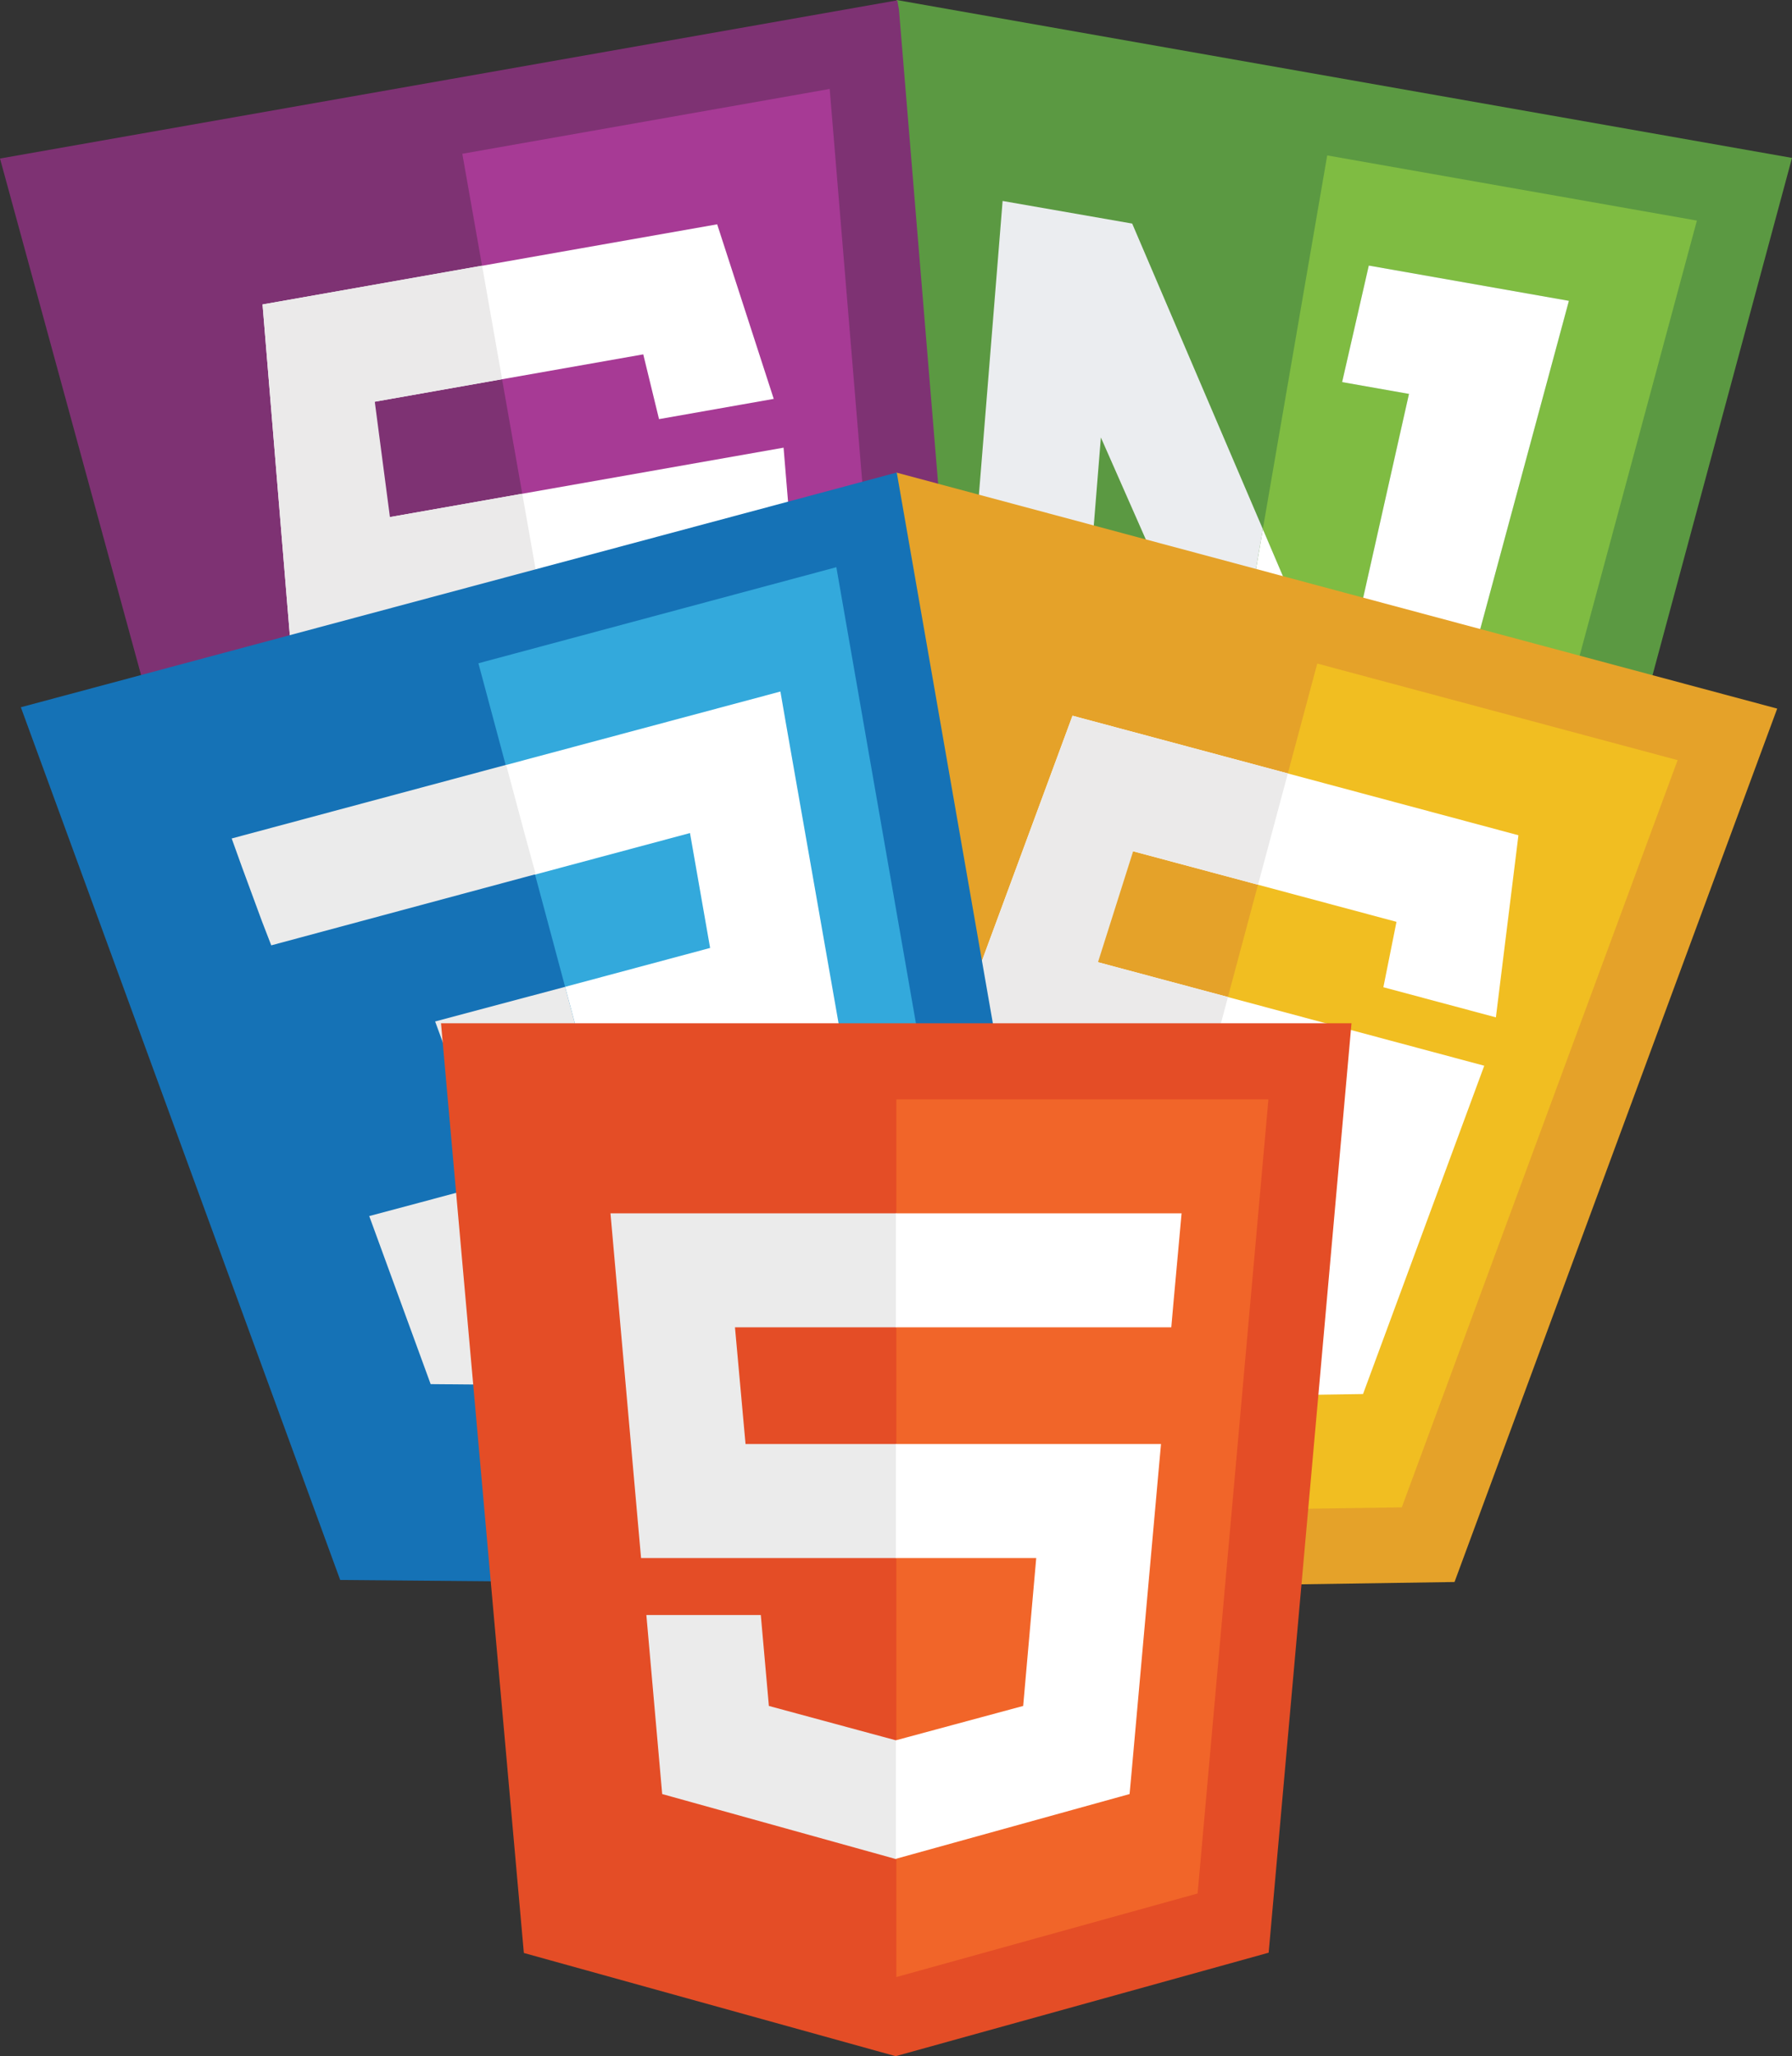 <svg id="Layer_1" data-name="Layer 1" xmlns="http://www.w3.org/2000/svg" viewBox="0 0 317.11 363.82"><rect x="0" y="0" width="317.11" height="363.82" fill="#333333" stroke="none"/><title>bootcamp-logo</title><polygon points="274.14 187.29 206.14 193.99 144.53 164.44 158.65 0 317.11 27.94 274.14 187.29" style="fill:#5b9942"/><polygon points="234.86 27.5 223.47 93.62 236.89 125.06 249.33 69.7 237.5 67.61 242.22 46.99 277.63 53.23 250.59 153.34 229.33 155.62 217.42 128.71 208.54 180.39 263.69 174.79 300.28 39.03 234.86 27.5" style="fill:#7fbc42"/><polygon points="250.59 153.34 277.63 53.23 242.22 46.99 237.5 67.61 249.33 69.7 236.89 125.06 223.47 93.62 217.42 128.71 229.33 155.62 250.59 153.34" style="fill:#fff"/><polygon points="200.35 39.56 177.42 35.56 169.08 138.96 198.54 152.96 199.18 136.74 190.37 132.42 194.81 77.41 217.42 128.71 223.47 93.62 200.35 39.56" style="fill:#ebedf0"/><polygon points="79.49 14.04 0 28.05 43.41 186.99 111.21 193.93 172.51 164.22 159.08 1.72 158.78 0.06 79.49 14.04" style="fill:#7e3273"/><polygon points="81.81 27.21 108.8 180.24 158.46 156.19 146.82 15.74 81.81 27.21" style="fill:#a73a95"/><polygon points="126.91 39.69 46.46 53.87 51.53 115.37 51.59 114.95 119.92 102.9 122.21 128.89 101.53 139.03 78.27 136.54 74.22 121.29 54.1 124.84 62.44 155.26 105.16 159.63 143.77 140.92 138.66 79.21 66.17 91.99 63.52 71.57 113.83 62.7 116.62 74.16 136.92 70.58 126.91 39.69" style="fill:#fff"/><path d="M85.31,47L46.46,53.87l5.07,61.49,0.06-.42,44.32-7.81L92.42,87.36,69,91.49,66.32,71.08l22.53-4ZM74.22,121.29l-20.08,3.54,8.34,30.42,42.71,4.33L101.57,139,78.3,136.49Z" style="fill:#ebeaea"/><polygon points="314.49 125.38 236.56 104.5 236.56 104.5 158.6 83.61 130.77 245.99 189.28 280.94 189.28 280.94 189.28 280.94 189.28 280.94 189.28 280.94 257.39 279.92 314.49 125.38" style="fill:#e5a229"/><polygon points="233.1 117.41 192.88 267.51 192.88 267.51 248.06 266.71 296.87 134.5 233.1 117.41" style="fill:#f1be21"/><polygon points="268.7 147.79 189.79 126.64 168.4 184.51 168.63 184.16 235.65 202.12 226.74 226.64 203.72 227.09 183.68 215.01 186.46 199.47 166.72 194.18 161.43 225.28 198.3 247.3 241.2 246.66 262.65 188.57 191.55 169.52 197.77 149.89 247.12 163.11 244.8 174.68 264.71 180.01 268.7 147.79" style="fill:#fff"/><path d="M227.89,136.85l-38.1-10.21L168.4,184.51l0.23-.35,43.47,11.65,5.2-19.4-23-6.16,6.22-19.63,22.1,5.92,5.28-19.7h0Zm-41.43,62.62-19.7-5.28-5.3,31.1,36.88,22,5.42-20.21-20-12.08Z" style="fill:#ebeaea"/><g id="Page_1" data-name="Page 1"><g id="Layer_1-2" data-name="Layer 1"><path id="Shape" d="M60.2,279.56L3.69,125.14l155-41.53,28.26,161.95-58.75,34.6Z" style="fill:#1572b6"/><path id="Shape-2" data-name="Shape" d="M124.68,266.7l47.47-27.94L148,100.36l-63.34,17Z" style="fill:#33a9dc"/><g id="Group"><path id="Shape-3" data-name="Shape" d="M100,174.61l25.66-6.88L122.1,147.4l-27.46,7.36-5.2-19.4,0.09,0,48.57-13,0.92,5.32,9.61,54.73L105.2,194Z" style="fill:#fff"/><path id="Shape-4" data-name="Shape" d="M113.63,225l-0.07.07-23.19,0-5.52-15.12-10.51,2.82-9,2.4,10.87,29.74,42.69,0.38,0.07-.07L113.59,225h0Z" style="fill:#ebebeb"/><path id="Shape-5" data-name="Shape" d="M129,186.76l4.65,26.62L113.6,225l5.4,20.17,36.82-21.69-0.57-3.34-6.72-38.63Z" style="fill:#fff"/><path id="Shape-6" data-name="Shape" d="M89.57,135.33l3.23,12.06,2,7.29v0L48,167.27h0L46.35,163l-3.53-9.58L41,148.36Z" style="fill:#ebebeb"/><path id="Shape-7" data-name="Shape" d="M100,174.61l3.23,12.06,2,7.29v0l-21.28,5.7h0l-1.56-4.27-3.53-9.58-1.86-5.07L100,174.61h0Z" style="fill:#ebebeb"/></g></g></g><polygon points="92.7 345.56 78.04 181.06 239.16 181.06 224.5 345.51 158.49 363.82 92.7 345.56" style="fill:#e44d26"/><polygon points="158.62 349.82 211.93 335.03 224.46 194.52 158.62 194.52 158.62 349.82" style="fill:#f16529"/><polygon points="158.62 255.51 131.93 255.51 130.06 234.86 158.62 234.86 158.62 214.69 158.53 214.69 108.03 214.69 108.51 220.11 113.44 275.68 158.62 275.68 158.62 255.51" style="fill:#ebebeb"/><polygon points="158.62 307.93 158.53 307.93 136.06 301.85 134.63 285.76 123.71 285.76 114.38 285.76 117.18 317.44 158.53 328.94 158.62 328.9 158.62 307.93" style="fill:#ebebeb"/><polygon points="158.53 255.51 158.53 275.68 183.37 275.68 181.06 301.85 158.53 307.93 158.53 328.9 199.89 317.44 200.2 314.06 204.96 260.93 205.45 255.51 199.98 255.51 158.53 255.51" style="fill:#fff"/><polygon points="158.53 214.69 158.53 227.22 158.53 234.81 158.53 234.86 207.22 234.86 207.22 234.86 207.27 234.86 207.67 230.32 208.6 220.11 209.09 214.69 158.53 214.69" style="fill:#fff"/></svg>